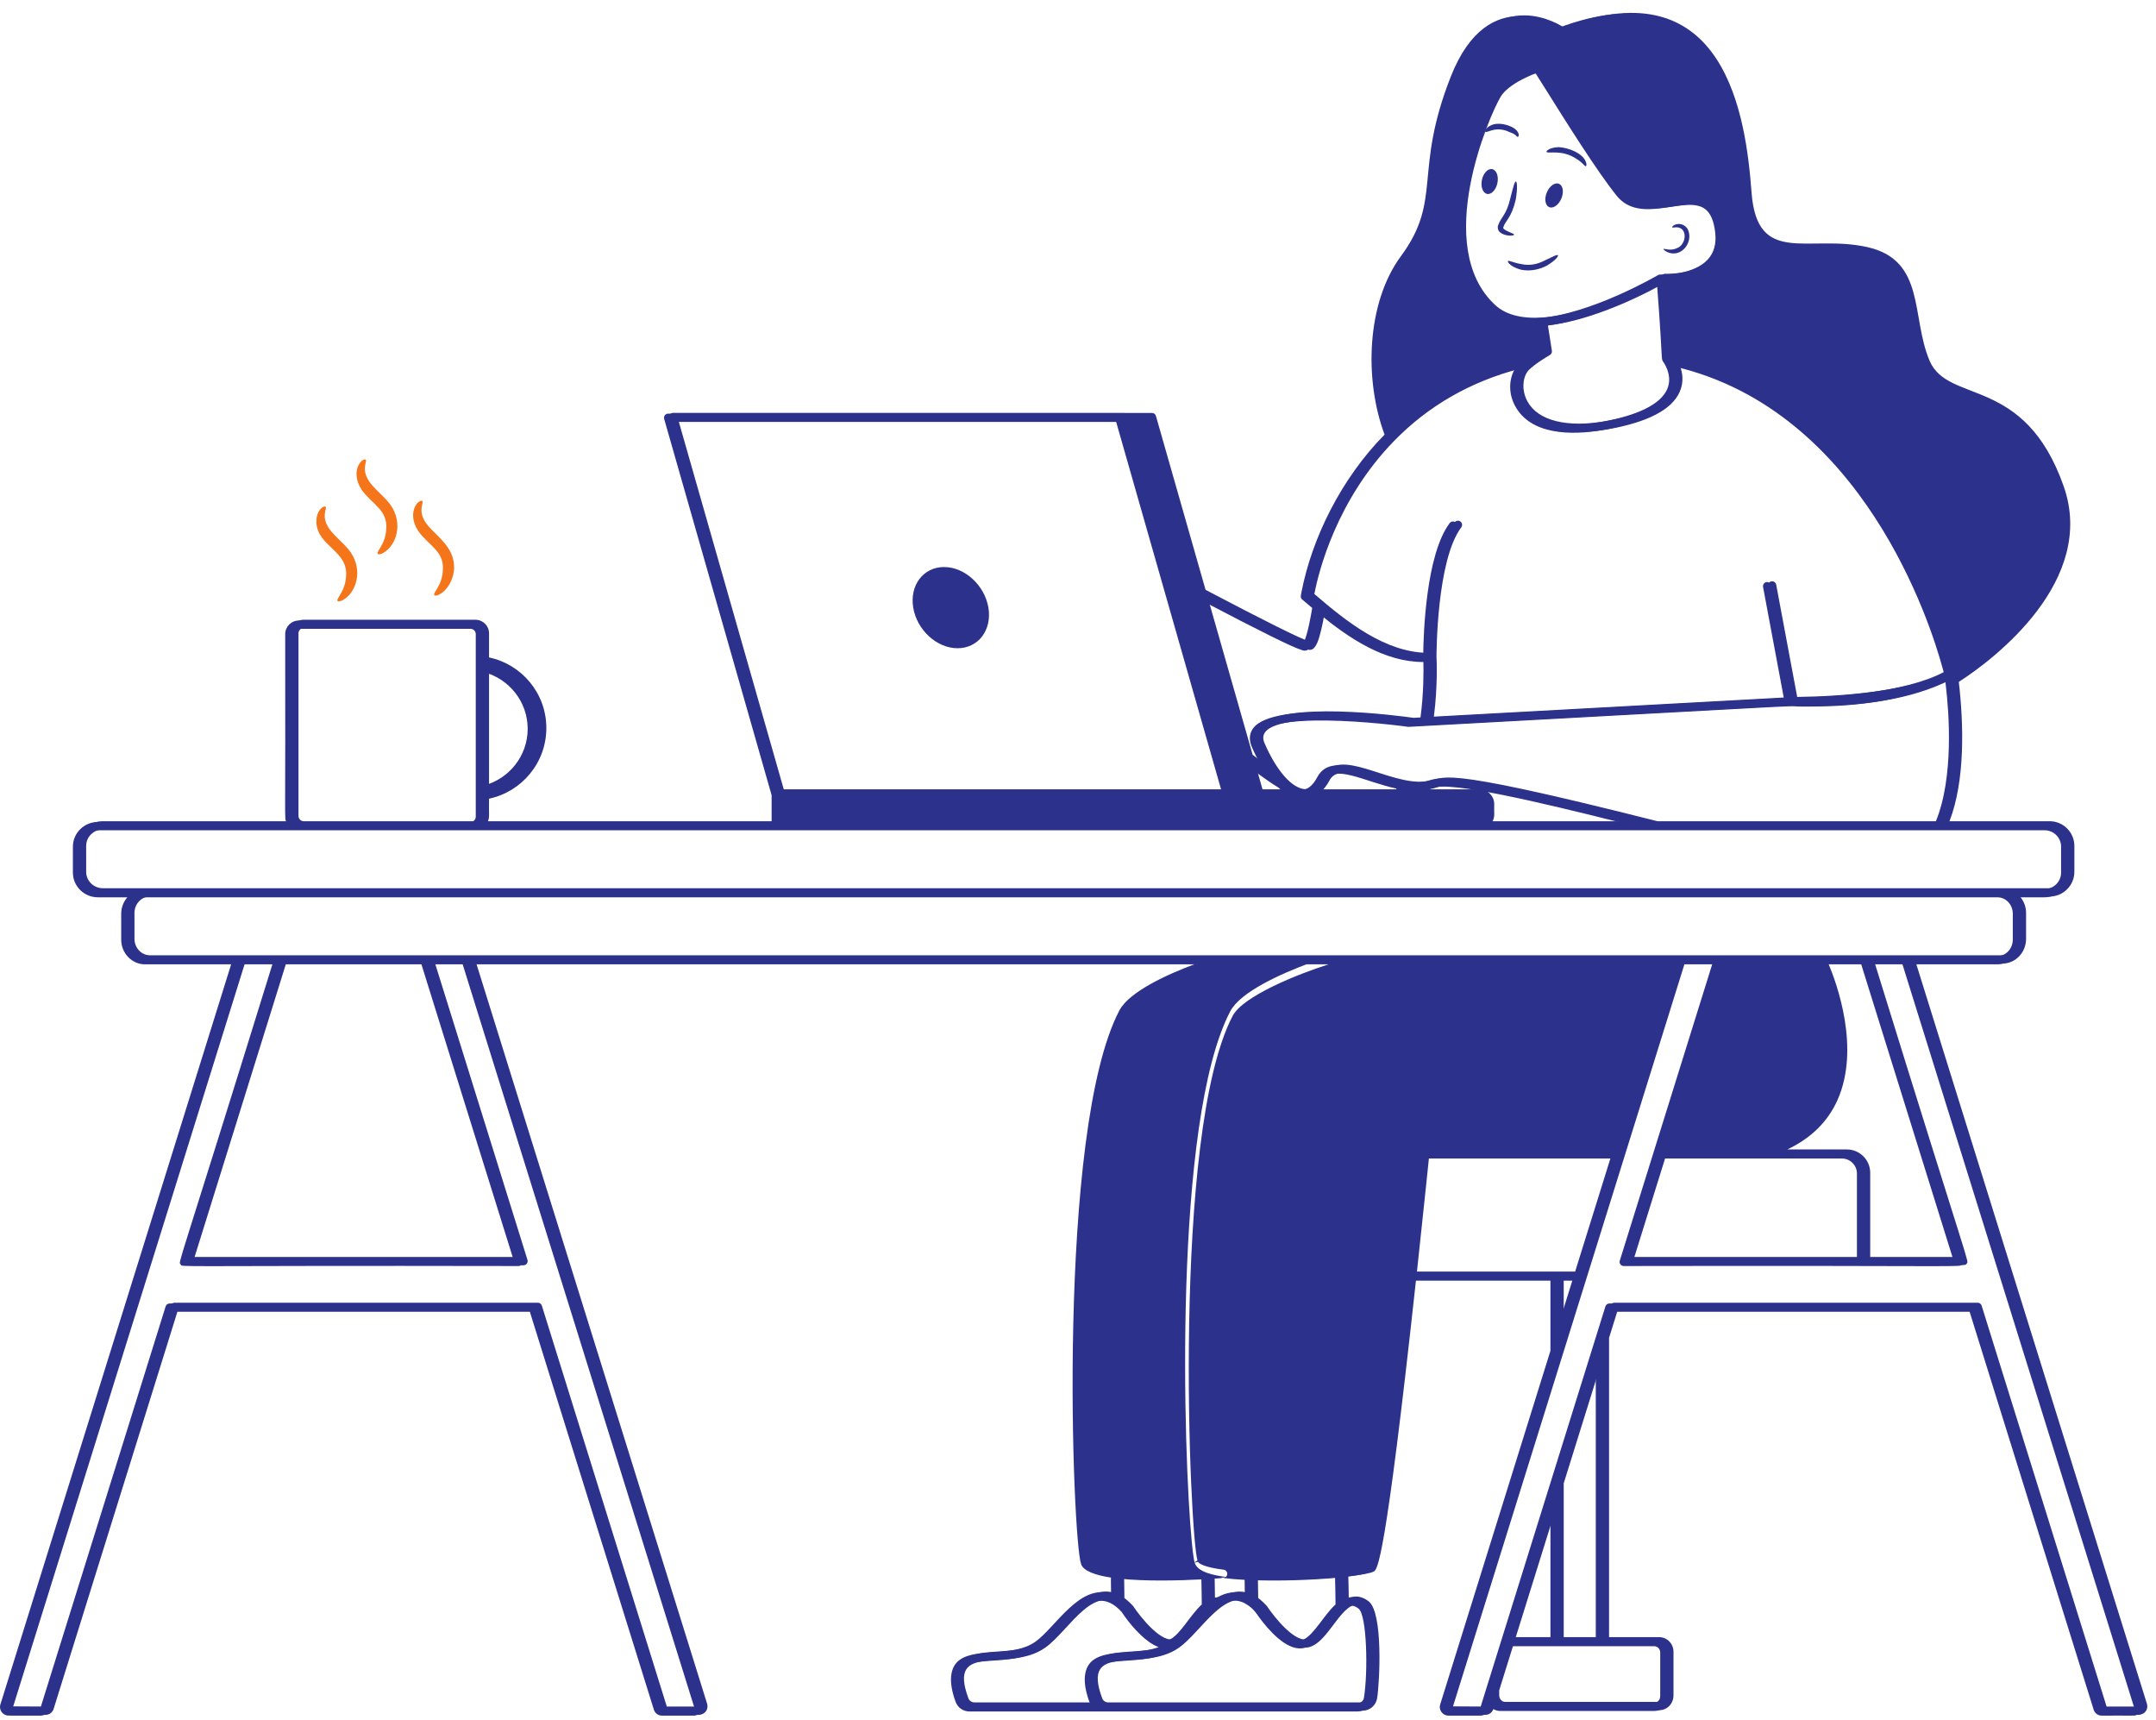 <svg width="158" height="126" viewBox="0 0 158 126" fill="none" xmlns="http://www.w3.org/2000/svg">
<path d="M113.171 19.099C112.657 19.368 112.085 19.473 111.529 19.356C110.871 19.25 110.566 19.047 110.508 19.133C110.458 19.184 110.688 19.547 111.448 19.757C112.094 19.898 112.791 19.763 113.356 19.464C114.005 19.074 114.217 18.767 114.173 18.706C114.115 18.622 113.795 18.809 113.171 19.099Z" fill="#2C328B"/>
<path d="M110.957 17.188C110.959 17.14 110.852 17.103 110.663 17.026C110.543 16.976 110.249 16.843 110.176 16.738C110.152 16.691 110.157 16.707 110.176 16.636C110.316 16.169 110.771 15.967 111.08 14.626C111.227 13.744 111.171 13.311 111.092 13.299C110.995 13.284 110.892 13.715 110.681 14.533C110.395 15.774 109.995 15.897 109.782 16.524C109.729 16.661 109.783 16.902 109.896 16.991C110.225 17.316 110.955 17.311 110.957 17.188Z" fill="#2C328B"/>
<path d="M110.65 9.689C111.106 9.847 111.122 9.994 111.215 10.027C111.319 10.056 111.441 9.655 110.829 9.321C110.424 9.122 109.94 9.003 109.459 9.107C108.896 9.283 108.784 9.618 108.848 9.655C108.976 9.78 109.613 9.179 110.65 9.689Z" fill="#2C328B"/>
<path d="M114.234 10.781C113.563 10.799 113.299 11.064 113.336 11.126C113.405 11.298 114.455 10.906 115.544 11.651C116.019 11.935 116.122 12.202 116.218 12.176C116.258 12.165 116.286 12.075 116.235 11.91C116.031 11.232 114.954 10.818 114.234 10.781Z" fill="#2C328B"/>
<path d="M109.359 12.393C109.046 12.327 108.707 12.679 108.601 13.18C108.495 13.681 108.663 14.141 108.975 14.207C109.288 14.273 109.628 13.92 109.734 13.419C109.84 12.918 109.672 12.459 109.359 12.393Z" fill="#2C328B"/>
<path d="M114.247 13.466C113.952 13.343 113.553 13.627 113.356 14.1C113.159 14.572 113.238 15.055 113.533 15.178C113.828 15.3 114.227 15.017 114.424 14.544C114.621 14.072 114.542 13.589 114.247 13.466Z" fill="#2C328B"/>
<path d="M123.002 18.509C123.674 18.244 124.021 17.395 123.651 16.732C123.348 16.34 122.949 16.39 122.772 16.454C122.575 16.532 122.528 16.637 122.55 16.662C122.574 16.695 122.659 16.659 122.815 16.654C123.715 16.622 123.611 17.932 122.876 18.19C122.354 18.42 121.956 18.172 121.905 18.251C121.886 18.279 122.343 18.731 123.002 18.509Z" fill="#2C328B"/>
<path d="M140.057 70.654H146.386C147.339 70.654 148.114 69.841 148.114 68.841V66.944C148.114 66.481 147.942 66.063 147.667 65.743H149.842C150.84 65.743 151.653 64.93 151.653 63.932V62.035C151.653 61.037 150.84 60.225 149.842 60.225H142.502C143.644 57.254 143.551 53.188 143.184 50.017C145.877 48.293 153.281 42.571 150.877 35.701C148.004 27.507 142.406 29.691 141.043 26.485C139.674 23.273 140.769 19.112 136.467 18.157C132.164 17.202 128.41 19.593 127.996 14.167C127.588 8.735 126.152 -2.458 114.201 2.043C114.201 2.043 109.107 -1.436 106.326 5.596C103.551 12.628 105.736 14.605 102.663 18.772C100.136 22.194 99.967 27.825 101.466 31.843C98.305 35.044 96.157 39.395 95.384 43.345L95.329 43.641C95.31 43.746 95.348 43.853 95.428 43.923C95.672 44.136 95.919 44.341 96.164 44.545C96.076 45.072 95.815 46.569 95.548 47.035C94.885 46.828 92.34 45.561 87.984 43.271L84.347 30.532C84.309 30.401 84.19 30.311 84.054 30.311H82.043C82.037 30.311 82.033 30.306 82.027 30.306H48.966C48.764 30.306 48.618 30.499 48.673 30.694L56.547 58.264V60.225H35.395C35.529 59.911 35.453 59.738 35.475 58.574C37.873 58.067 39.674 55.942 39.674 53.397C39.674 50.851 37.873 48.731 35.475 48.225V46.462C35.475 45.92 35.052 45.482 34.502 45.464H21.898C21.348 45.464 20.901 45.912 20.901 46.462C20.93 60.532 20.829 59.868 20.981 60.225H7.167C6.161 60.225 5.342 61.037 5.342 62.035V63.932C5.342 64.93 6.161 65.743 7.167 65.743H9.332C9.056 66.063 8.882 66.481 8.882 66.944V68.841C8.882 69.841 9.663 70.654 10.623 70.654H16.939L0.021 124.906C-0.063 125.207 0.113 125.543 0.386 125.644C0.566 125.733 0.521 125.69 2.979 125.7C3.243 125.7 3.477 125.53 3.562 125.273L12.654 96.112H38.83L47.923 125.279C48.007 125.53 48.24 125.7 48.504 125.7C51.449 125.688 50.749 125.734 51.103 125.642C51.39 125.532 51.547 125.21 51.459 124.897L34.544 70.654H87.522C85.623 71.365 82.758 72.635 82.023 74.049C77.41 82.9 78.585 112.871 79.23 114.611C79.415 115.109 80.27 115.411 81.417 115.586C81.402 115.689 81.42 116.218 81.425 116.809C79.176 115.93 77.334 119.261 75.882 120.281C74.243 121.443 71.644 120.715 70.361 121.592C69.6 122.111 69.484 123.215 70.035 124.701C70.196 125.123 70.591 125.396 71.044 125.396H80.847H99.486C100.011 125.396 100.46 125.022 100.553 124.507L100.553 124.502C100.743 123.339 101.007 118.227 99.942 117.388C99.461 117.011 98.97 116.932 98.477 117.147C98.471 116.663 98.463 116.127 98.446 115.549C99.38 115.448 100.067 115.326 100.303 115.201C100.57 115.056 101.132 114.746 103.407 93.831H113.622V98.97L105.538 124.895C105.421 125.258 105.705 125.7 106.15 125.7H108.493C108.756 125.7 108.99 125.53 109.075 125.273L109.163 124.992C109.355 125.215 109.631 125.359 109.941 125.359H121.229C121.816 125.359 122.276 124.881 122.276 124.27V121.077C122.276 120.486 121.806 120.006 121.229 120.006H117.554V98.078L118.167 96.112H144.342L153.436 125.279C153.52 125.53 153.753 125.7 154.017 125.7C156.324 125.686 156.394 125.728 156.545 125.666L156.58 125.655C156.899 125.555 157.07 125.215 156.973 124.897L140.057 70.654ZM141.848 60.225H121.098C104.02 55.905 105.789 57.154 104.101 57.31C101.408 57.622 97.738 54.658 96.528 56.952C96.192 57.586 95.786 57.898 95.296 57.877C94.332 57.838 93.183 56.541 92.299 54.493C91.223 51.989 100.504 52.879 103.21 53.256C138.863 51.318 128.688 51.821 132.847 51.766C136.088 51.754 139.648 51.336 142.555 49.874C142.568 49.976 142.582 50.097 142.597 50.233C142.828 52.169 143.205 56.961 141.848 60.225ZM102.263 57.888H96.615C96.771 57.719 96.923 57.506 97.066 57.237C97.754 55.93 100.024 57.286 102.347 57.78C102.319 57.817 102.291 57.852 102.263 57.888ZM93.689 57.704C93.755 57.764 93.821 57.834 93.888 57.888H92.157L91.713 56.335C92.187 56.691 93.32 57.503 93.689 57.704ZM108.05 57.888H104.426L104.426 57.874C104.623 57.84 104.813 57.795 104.997 57.727C106.317 57.23 112.892 58.791 118.611 60.225H109.022C109.207 59.852 109.112 59.614 109.138 58.975C109.138 58.376 108.65 57.888 108.05 57.888ZM117.373 30.906C114.458 31.416 112.34 30.887 111.567 29.455C111.1 28.59 111.25 27.616 111.659 27.181C112.127 26.713 112.909 26.254 113.211 26.069C113.322 26.007 113.383 25.882 113.363 25.757L113.073 23.894C115.754 23.615 119.079 22.202 121.438 20.894C121.913 27.12 121.684 26.149 121.935 26.583C122.13 26.885 122.543 27.677 122.177 28.515C121.698 29.61 120.037 30.437 117.373 30.906ZM112.7 23.317C111.165 23.424 109.988 23.121 109.216 22.41C104.572 18.139 108.811 8.454 109.611 7.14C110.177 6.204 111.954 5.475 112.505 5.327C112.659 5.56 112.986 6.083 113.352 6.669C114.631 8.714 117.011 12.521 118.473 14.339C120.228 16.522 123.549 14.236 124.967 15.323C125.362 15.627 125.602 16.191 125.698 17.048C125.789 17.857 125.607 18.517 125.156 19.009C124.124 20.137 121.961 20.122 121.717 20.116C121.653 20.122 121.592 20.104 121.5 20.158C121.451 20.187 116.579 23.039 112.7 23.317ZM95.981 43.461C96.276 41.956 97.565 36.71 101.798 32.366C104.304 29.792 107.397 28.022 110.993 27.077C110.612 27.733 110.506 28.772 111.031 29.744C112.172 31.856 115.106 31.92 117.478 31.505C120.393 30.992 122.162 30.067 122.734 28.758C123.051 28.034 122.935 27.353 122.751 26.863C136.56 30.114 141.493 45.766 142.351 48.917C142.388 49.049 142.418 49.159 142.441 49.246C139.623 50.736 134.526 51.078 131.341 51.119L129.802 42.895C129.771 42.73 129.612 42.623 129.447 42.652C129.282 42.683 129.173 42.842 129.204 43.007L130.726 51.141L104.715 52.562C105.014 50.261 104.915 48.304 104.908 48.184C104.908 47.979 104.918 41.086 106.722 38.695C106.824 38.56 106.797 38.37 106.663 38.269C106.529 38.167 106.338 38.194 106.237 38.328C104.495 40.636 104.318 46.478 104.301 47.891C101.167 47.871 98.344 45.631 95.96 43.578L95.981 43.461ZM95.36 47.613C95.781 47.787 95.977 47.566 96.17 47.153C96.378 46.664 96.565 45.785 96.705 44.994C98.911 46.798 101.463 48.503 104.311 48.505C104.329 49.152 104.338 50.789 104.095 52.598L103.235 52.651C102.232 52.509 93.395 51.32 91.848 53.343C91.642 53.612 91.456 54.072 91.74 54.734C91.96 55.244 92.199 55.702 92.446 56.119C92.112 55.875 91.775 55.62 91.433 55.352L88.214 44.079C92.433 46.292 94.721 47.422 95.36 47.613ZM81.796 30.914C91.452 64.719 88.855 55.628 89.501 57.888H57.073L49.369 30.914H81.796ZM38.67 53.397C38.67 55.386 37.307 57.062 35.475 57.547V49.252C37.307 49.737 38.67 51.413 38.67 53.397ZM21.509 59.832V46.462C21.509 46.243 21.68 46.073 21.898 46.073L34.491 46.072C34.702 46.079 34.866 46.25 34.866 46.462V59.832C34.866 60.045 34.696 60.218 34.484 60.225H21.885C21.674 60.218 21.509 60.049 21.509 59.832ZM5.951 63.932V62.035C5.951 61.373 6.496 60.834 7.167 60.834C7.106 60.834 33.951 60.834 149.842 60.834C150.505 60.834 151.045 61.373 151.045 62.035V63.932C151.045 64.595 150.505 65.134 149.842 65.134H7.167C6.496 65.134 5.951 64.595 5.951 63.932ZM9.491 68.841V66.944C9.491 66.283 9.999 65.745 10.623 65.745H146.386C147.003 65.745 147.505 66.283 147.505 66.944V68.841C147.505 69.505 147.003 70.046 146.386 70.046C144.167 70.046 12.986 70.046 10.623 70.046C9.999 70.046 9.491 69.505 9.491 68.841ZM119.409 92.152L121.675 84.883C123.041 84.883 116.746 84.883 134.982 84.882C135.589 84.882 136.083 85.376 136.083 85.983V92.152H119.409ZM91.225 116.808C90.58 116.561 89.901 116.638 89.199 117.041C89.024 117.04 88.849 117.076 88.674 117.153C88.659 115.805 88.649 115.75 88.648 115.684C89.164 115.652 89.522 115.624 89.629 115.615C90.101 115.677 90.64 115.72 91.211 115.751C91.211 115.762 91.21 115.621 91.225 116.808ZM134.982 84.274H130.62C132.351 83.452 133.591 82.238 134.302 80.637C135.977 76.845 134.239 72.104 133.627 70.654H136.397L143.1 92.152H136.692V85.983C136.692 85.041 135.925 84.274 134.982 84.274ZM30.884 70.654L37.587 92.152H13.896L20.598 70.654H30.884ZM50.875 125.079C50.864 125.084 50.846 125.091 50.846 125.091L48.502 125.092L39.344 95.717C39.304 95.59 39.186 95.503 39.053 95.503H12.43C12.297 95.503 12.179 95.59 12.139 95.717L2.979 125.091L0.605 125.079L17.577 70.654H19.962C12.82 93.723 13.063 92.399 13.238 92.636C13.412 92.873 11.935 92.711 38.001 92.76C38.206 92.76 38.352 92.561 38.291 92.365L31.523 70.654H33.906L50.875 125.079ZM89.79 74.157C90.535 72.727 93.513 71.407 95.517 70.654H97.362C95.086 71.38 91.09 72.978 90.33 74.438C85.829 83.077 87.199 112.637 87.757 114.326L87.492 114.507L87.787 114.431C87.802 114.443 87.824 114.47 87.86 114.505C88.192 114.8 89.26 114.957 89.671 115.008C89.838 115.029 89.957 115.181 89.936 115.347C89.915 115.518 89.757 115.634 89.597 115.612C88.734 115.505 87.3 115.273 87.168 114.473C87.162 114.467 87.149 114.406 87.134 114.334C87.067 113.928 87.017 113.557 86.97 113C86.369 106.785 85.571 82.255 89.79 74.157ZM88.041 115.719C88.058 116.4 88.064 117.016 88.07 117.557C87.249 118.298 86.488 119.763 85.743 120.114C84.827 120.552 83.236 118.573 82.682 117.736C82.419 117.441 82.099 117.184 82.038 117.14L82.017 115.662C83.949 115.873 86.436 115.803 88.041 115.719ZM71.044 124.787C70.846 124.787 70.674 124.668 70.605 124.487C69.027 120.23 73.551 122.68 76.232 120.778C78.054 119.5 79.922 115.601 82.199 118.104C82.741 118.932 83.681 120.051 84.578 120.529C84.809 120.653 84.849 120.655 84.912 120.682C83.334 121.27 81.275 120.829 80.164 121.592C79.403 122.112 79.287 123.215 79.838 124.701C79.85 124.73 79.862 124.759 79.876 124.787H71.044ZM99.566 117.866C100.171 118.343 100.266 122.48 99.953 124.401C99.912 124.625 99.716 124.787 99.486 124.787H80.847C80.65 124.787 80.477 124.668 80.408 124.487C78.83 120.231 83.349 122.683 86.036 120.778C87.66 119.638 89.422 116.279 91.379 117.564C91.883 117.874 92.111 118.27 92.262 118.476C92.95 119.424 94.25 120.901 95.413 120.769C96.595 120.635 97.424 118.703 98.373 117.928C98.811 117.563 99.156 117.546 99.566 117.866ZM97.872 117.556C97.059 118.29 96.293 119.762 95.546 120.114C94.614 120.559 93.003 118.519 92.484 117.736C92.258 117.481 91.999 117.253 91.84 117.14C91.835 116.799 91.824 116.073 91.82 115.776C93.871 115.847 96.113 115.763 97.838 115.609C97.859 116.333 97.867 116.989 97.872 117.556ZM104.356 84.883H118.015L115.415 93.222C112.443 93.222 106.618 93.222 103.476 93.222C104.375 84.793 104.087 87.443 104.356 84.883ZM114.231 93.831H115.225L114.231 97.018V93.831ZM121.667 121.077V124.27C121.667 124.54 121.475 124.751 121.229 124.751H109.941C109.703 124.751 109.503 124.531 109.503 124.27V123.902L110.528 120.614C112.751 120.614 119.031 120.614 121.229 120.614C121.471 120.614 121.667 120.822 121.667 121.077ZM110.717 120.006L113.622 110.688V120.006H110.717ZM116.945 120.006H114.231V108.736L116.945 100.03V120.006ZM154.015 125.092L144.857 95.717C144.817 95.59 144.699 95.503 144.566 95.503H117.943C117.81 95.503 117.692 95.59 117.652 95.717L108.493 125.091L106.118 125.079C106.488 123.893 103.211 134.4 123.092 70.655H125.475L118.705 92.365C118.644 92.56 118.79 92.76 118.996 92.76C145.006 92.712 143.584 92.873 143.759 92.636C143.933 92.399 144.178 93.727 137.036 70.654H139.419L156.391 125.077C156.311 125.108 156.554 125.081 154.015 125.092Z" fill="#2C328B"/>
<path d="M140.421 70.598H146.75C147.703 70.598 148.479 69.785 148.479 68.785V66.887C148.479 66.425 148.306 66.007 148.032 65.686H150.206C151.205 65.686 152.018 64.874 152.018 63.876V61.979C152.018 60.981 151.205 60.169 150.206 60.169H142.867C144.009 57.198 143.916 53.132 143.549 49.961C146.241 48.237 153.646 42.515 151.241 35.645C148.369 27.451 142.771 29.635 141.407 26.429C140.038 23.217 141.134 19.056 136.831 18.101C132.529 17.146 128.774 19.537 128.361 14.111C127.953 8.679 126.517 -2.514 114.565 1.987C114.565 1.987 109.472 -1.492 106.691 5.54C103.916 12.572 106.101 14.549 103.027 18.716C100.5 22.137 100.332 27.769 101.83 31.787C98.67 34.988 96.521 39.339 95.749 43.288L95.693 43.584C95.674 43.69 95.712 43.797 95.793 43.867C96.036 44.08 96.284 44.285 96.528 44.488C96.441 45.016 96.18 46.513 95.912 46.979C95.25 46.772 92.704 45.505 88.348 43.215L84.711 30.476C84.674 30.345 84.554 30.255 84.418 30.255H82.407C82.402 30.255 82.397 30.25 82.391 30.25H49.331C49.129 30.25 48.983 30.443 49.038 30.637L56.912 58.208V60.169H35.759C35.893 59.855 35.818 59.681 35.839 58.518C38.238 58.011 40.038 55.886 40.038 53.34C40.038 50.795 38.238 48.675 35.839 48.169V46.406C35.839 45.864 35.416 45.426 34.866 45.408H22.263C21.713 45.408 21.265 45.855 21.265 46.406C21.295 60.476 21.194 59.812 21.345 60.169H7.531C6.525 60.169 5.707 60.981 5.707 61.979V63.876C5.707 64.874 6.525 65.686 7.531 65.686H9.697C9.42 66.007 9.247 66.425 9.247 66.887V68.785C9.247 69.785 10.027 70.598 10.987 70.598H17.304L0.386 124.85C0.302 125.151 0.478 125.487 0.75 125.587C0.931 125.677 0.886 125.634 3.344 125.644C3.608 125.644 3.841 125.474 3.927 125.217L13.018 96.055H39.194L48.287 125.222C48.371 125.474 48.605 125.644 48.868 125.644C51.813 125.632 51.114 125.678 51.468 125.586C51.755 125.476 51.912 125.154 51.824 124.841L34.908 70.598H87.887C85.988 71.309 83.123 72.579 82.387 73.993C77.775 82.844 78.949 112.815 79.594 114.555C79.779 115.053 80.634 115.355 81.781 115.53C81.767 115.633 81.785 116.162 81.79 116.753C79.54 115.874 77.699 119.204 76.246 120.225C74.607 121.387 72.008 120.659 70.726 121.536C69.964 122.055 69.848 123.159 70.4 124.645C70.56 125.067 70.956 125.339 71.408 125.339H81.212H99.851C100.376 125.339 100.824 124.965 100.917 124.451L100.918 124.446C101.108 123.283 101.371 118.171 100.307 117.332C99.826 116.955 99.335 116.876 98.841 117.091C98.836 116.607 98.828 116.071 98.81 115.493C99.745 115.392 100.432 115.27 100.668 115.145C100.934 114.999 101.497 114.69 103.772 93.774H113.987V98.914L105.902 124.839C105.786 125.202 106.069 125.644 106.514 125.644H108.857C109.121 125.644 109.354 125.474 109.44 125.217L109.528 124.935C109.719 125.159 109.995 125.303 110.305 125.303H121.594C122.181 125.303 122.64 124.825 122.64 124.214V121.02C122.64 120.43 122.171 119.95 121.594 119.95H117.918V98.022L118.531 96.055H144.707L153.8 125.222C153.884 125.474 154.118 125.644 154.381 125.644C156.688 125.63 156.758 125.672 156.91 125.61L156.944 125.599C157.263 125.499 157.435 125.159 157.337 124.841L140.421 70.598ZM142.212 60.169H121.463C104.385 55.849 106.153 57.097 104.466 57.253C101.772 57.566 98.103 54.602 96.892 56.896C96.556 57.529 96.151 57.842 95.661 57.821C94.696 57.782 93.548 56.485 92.664 54.437C91.588 51.933 100.868 52.823 103.574 53.2C139.228 51.262 129.053 51.765 133.212 51.71C136.453 51.698 140.012 51.28 142.919 49.817C142.932 49.92 142.946 50.041 142.961 50.176C143.193 52.113 143.57 56.905 142.212 60.169ZM102.627 57.832H96.98C97.135 57.663 97.288 57.449 97.43 57.181C98.119 55.874 100.389 57.23 102.711 57.724C102.684 57.761 102.656 57.796 102.627 57.832ZM94.053 57.648C94.12 57.708 94.186 57.778 94.252 57.832H92.522L92.078 56.279C92.552 56.635 93.685 57.447 94.053 57.648ZM108.415 57.832H104.79L104.791 57.817C104.987 57.784 105.178 57.739 105.361 57.67C106.682 57.174 113.256 58.735 118.976 60.169H109.386C109.572 59.795 109.477 59.558 109.503 58.919C109.503 58.32 109.015 57.832 108.415 57.832ZM117.738 30.85C114.822 31.36 112.705 30.831 111.931 29.398C111.464 28.534 111.615 27.56 112.024 27.125C112.492 26.657 113.273 26.198 113.575 26.013C113.687 25.951 113.747 25.826 113.728 25.701L113.437 23.838C116.118 23.559 119.443 22.146 121.802 20.838C122.277 27.064 122.049 26.093 122.299 26.527C122.494 26.829 122.907 27.621 122.541 28.459C122.063 29.554 120.402 30.381 117.738 30.85ZM113.065 23.261C111.529 23.368 110.353 23.065 109.58 22.354C104.936 18.082 109.175 8.398 109.976 7.084C110.541 6.147 112.319 5.419 112.87 5.271C113.024 5.504 113.35 6.027 113.717 6.613C114.996 8.658 117.376 12.465 118.837 14.283C120.592 16.466 123.914 14.179 125.331 15.267C125.727 15.571 125.966 16.135 126.062 16.991C126.153 17.801 125.971 18.461 125.521 18.953C124.489 20.081 122.325 20.065 122.081 20.06C122.017 20.066 121.957 20.048 121.865 20.102C121.816 20.131 116.944 22.983 113.065 23.261ZM96.346 43.404C96.64 41.9 97.93 36.654 102.162 32.31C104.668 29.736 107.762 27.966 111.358 27.021C110.977 27.677 110.871 28.716 111.396 29.688C112.537 31.8 115.471 31.864 117.843 31.449C120.758 30.936 122.527 30.011 123.099 28.702C123.415 27.977 123.3 27.297 123.115 26.807C136.925 30.058 141.858 45.71 142.715 48.861C142.753 48.993 142.783 49.103 142.806 49.19C139.987 50.68 134.891 51.022 131.705 51.062L130.167 42.839C130.136 42.674 129.977 42.567 129.812 42.596C129.647 42.627 129.538 42.785 129.569 42.95L131.09 51.085L105.08 52.506C105.378 50.205 105.279 48.248 105.273 48.128C105.272 47.923 105.282 41.029 107.087 38.639C107.188 38.504 107.161 38.314 107.027 38.213C106.893 38.111 106.703 38.138 106.601 38.272C104.859 40.58 104.683 46.422 104.666 47.834C101.531 47.815 98.709 45.575 96.324 43.522L96.346 43.404ZM95.724 47.556C96.145 47.731 96.341 47.509 96.534 47.097C96.742 46.608 96.93 45.729 97.069 44.938C99.276 46.742 101.828 48.447 104.676 48.449C104.693 49.096 104.703 50.733 104.46 52.542L103.6 52.595C102.597 52.453 93.759 51.264 92.213 53.287C92.006 53.556 91.82 54.016 92.105 54.678C92.325 55.188 92.563 55.646 92.811 56.063C92.477 55.819 92.139 55.564 91.797 55.296L88.579 44.023C92.798 46.236 95.086 47.366 95.724 47.556ZM82.161 30.858C91.817 64.663 89.22 55.572 89.866 57.832H57.438L49.734 30.858H82.161ZM39.034 53.34C39.034 55.33 37.672 57.006 35.839 57.491V49.196C37.672 49.681 39.034 51.356 39.034 53.34ZM21.874 59.776V46.406C21.874 46.187 22.045 46.016 22.263 46.016L34.856 46.016C35.066 46.023 35.231 46.194 35.231 46.406V59.776C35.231 59.989 35.06 60.162 34.849 60.169H22.25C22.038 60.162 21.874 59.993 21.874 59.776ZM6.315 63.876V61.979C6.315 61.316 6.861 60.777 7.531 60.777C7.471 60.777 34.316 60.777 150.206 60.777C150.87 60.777 151.409 61.316 151.409 61.979V63.876C151.409 64.539 150.87 65.078 150.206 65.078H7.531C6.861 65.078 6.315 64.539 6.315 63.876ZM9.855 68.785V66.887C9.855 66.227 10.363 65.689 10.987 65.689H146.75C147.368 65.689 147.87 66.227 147.87 66.887V68.785C147.87 69.449 147.368 69.99 146.75 69.99C144.531 69.99 13.351 69.99 10.987 69.99C10.363 69.99 9.855 69.449 9.855 68.785ZM119.774 92.096L122.039 84.827C123.406 84.827 117.111 84.827 135.346 84.826C135.954 84.826 136.448 85.32 136.448 85.927V92.096H119.774ZM91.589 116.752C90.945 116.505 90.266 116.581 89.564 116.985C89.389 116.984 89.214 117.02 89.038 117.097C89.023 115.748 89.014 115.694 89.013 115.628C89.528 115.596 89.886 115.568 89.994 115.558C90.466 115.621 91.004 115.664 91.576 115.695C91.576 115.706 91.574 115.565 91.589 116.752ZM135.346 84.218H130.984C132.716 83.396 133.956 82.182 134.666 80.581C136.342 76.789 134.604 72.048 133.992 70.598H136.761L143.464 92.096H137.056V85.927C137.056 84.985 136.289 84.218 135.346 84.218ZM31.248 70.598L37.952 92.096H14.261L20.962 70.598H31.248ZM51.239 125.023C51.228 125.028 51.211 125.035 51.211 125.035L48.867 125.036L39.708 95.661C39.669 95.534 39.551 95.447 39.418 95.447H12.795C12.662 95.447 12.544 95.534 12.504 95.661L3.344 125.035L0.969 125.022L17.941 70.598H20.326C13.184 93.667 13.428 92.343 13.602 92.58C13.777 92.817 12.3 92.655 38.365 92.704C38.57 92.704 38.717 92.505 38.656 92.309L31.888 70.598H34.271L51.239 125.023ZM90.155 74.101C90.899 72.671 93.878 71.351 95.882 70.598H97.727C95.451 71.324 91.454 72.922 90.695 74.382C86.194 83.021 87.564 112.581 88.121 114.27L87.857 114.451L88.151 114.375C88.167 114.387 88.189 114.413 88.225 114.449C88.557 114.744 89.624 114.901 90.036 114.952C90.203 114.973 90.321 115.124 90.301 115.291C90.279 115.461 90.121 115.578 89.961 115.555C89.098 115.448 87.665 115.216 87.532 114.417C87.527 114.411 87.513 114.35 87.499 114.278C87.432 113.872 87.382 113.501 87.335 112.944C86.733 106.729 85.936 82.199 90.155 74.101ZM88.406 115.663C88.422 116.344 88.429 116.96 88.435 117.501C87.614 118.242 86.852 119.707 86.107 120.058C85.191 120.496 83.6 118.516 83.047 117.68C82.784 117.384 82.463 117.128 82.402 117.084L82.382 115.606C84.314 115.817 86.8 115.747 88.406 115.663ZM71.408 124.731C71.211 124.731 71.038 124.612 70.969 124.431C69.391 120.174 73.916 122.623 76.597 120.722C78.418 119.444 80.287 115.545 82.564 118.048C83.106 118.876 84.046 119.995 84.943 120.473C85.174 120.597 85.214 120.598 85.277 120.626C83.698 121.214 81.639 120.773 80.529 121.536C79.768 122.056 79.652 123.159 80.203 124.645C80.214 124.674 80.227 124.703 80.24 124.731H71.408ZM99.93 117.81C100.535 118.287 100.63 122.424 100.318 124.345C100.276 124.569 100.08 124.731 99.851 124.731H81.212C81.014 124.731 80.842 124.612 80.773 124.431C79.195 120.175 83.713 122.627 86.401 120.722C88.024 119.582 89.787 116.223 91.744 117.508C92.248 117.818 92.476 118.214 92.626 118.42C93.315 119.368 94.615 120.845 95.778 120.713C96.96 120.579 97.788 118.647 98.737 117.872C99.176 117.507 99.521 117.49 99.93 117.81ZM98.237 117.5C97.423 118.234 96.657 119.706 95.911 120.058C94.978 120.503 93.368 118.463 92.849 117.679C92.623 117.425 92.363 117.197 92.205 117.084C92.2 116.743 92.189 116.017 92.185 115.72C94.236 115.791 96.478 115.707 98.203 115.553C98.224 116.277 98.231 116.933 98.237 117.5ZM104.72 84.827H118.38L115.779 93.166C112.807 93.166 106.982 93.166 103.84 93.166C104.74 84.737 104.451 87.387 104.72 84.827ZM114.595 93.774H115.59L114.595 96.962V93.774ZM122.032 121.02V124.214C122.032 124.483 121.839 124.695 121.594 124.695H110.305C110.068 124.695 109.867 124.474 109.867 124.214V123.846L110.892 120.558C113.116 120.558 119.395 120.558 121.594 120.558C121.835 120.558 122.032 120.766 122.032 121.02ZM111.082 119.95L113.987 110.632V119.95H111.082ZM117.31 119.95H114.595V108.68L117.31 99.974V119.95ZM154.38 125.036L145.221 95.661C145.182 95.534 145.064 95.447 144.931 95.447H118.308C118.174 95.447 118.057 95.534 118.017 95.661L108.857 125.035L106.482 125.022C106.852 123.837 103.575 134.344 123.457 70.599H125.839L119.07 92.309C119.009 92.504 119.155 92.704 119.36 92.704C145.371 92.655 143.949 92.817 144.123 92.58C144.298 92.343 144.542 93.671 137.401 70.598H139.784L156.755 125.021C156.676 125.052 156.918 125.025 154.38 125.036Z" fill="#2C328B"/>
<path d="M70.173 47.495C71.695 47.495 72.705 46.165 72.435 44.523C72.157 42.881 70.707 41.545 69.185 41.545C67.663 41.545 66.653 42.881 66.924 44.523C67.201 46.165 68.652 47.495 70.173 47.495Z" fill="#2C328B"/>
<path d="M24.734 44.021C24.777 44.092 24.997 44.082 25.327 43.834C26.251 43.135 26.59 41.479 25.501 40.211C24.786 39.373 23.709 38.724 23.803 37.661C23.829 37.365 23.927 37.204 23.862 37.132C23.82 37.068 23.561 37.109 23.34 37.508C23.238 37.703 23.164 37.98 23.188 38.312C23.3 40.033 25.478 40.349 25.364 42.157C25.347 42.775 25.132 43.227 24.966 43.506C24.799 43.79 24.683 43.943 24.734 44.021Z" fill="#F5751A"/>
<path d="M31.824 43.601C31.867 43.672 32.087 43.662 32.418 43.414C32.739 43.171 33.16 42.646 33.272 41.794C33.435 39.439 30.745 38.921 30.893 37.241C30.92 36.945 31.017 36.784 30.953 36.712C30.91 36.648 30.651 36.689 30.43 37.088C30.19 37.548 30.192 38.23 30.675 38.946C31.448 39.986 32.54 40.39 32.455 41.737C32.438 42.355 32.222 42.807 32.057 43.086C31.889 43.37 31.773 43.523 31.824 43.601Z" fill="#F5751A"/>
<path d="M27.676 40.576C27.719 40.647 27.939 40.636 28.269 40.389C29.193 39.69 29.532 38.033 28.443 36.766C27.728 35.928 26.651 35.278 26.745 34.216C26.771 33.919 26.869 33.758 26.804 33.686C26.762 33.623 26.503 33.664 26.282 34.062C26.042 34.522 26.044 35.205 26.526 35.92C27.3 36.96 28.391 37.364 28.306 38.712C28.29 39.33 28.074 39.781 27.909 40.061C27.741 40.344 27.625 40.497 27.676 40.576Z" fill="#F5751A"/>
</svg>

